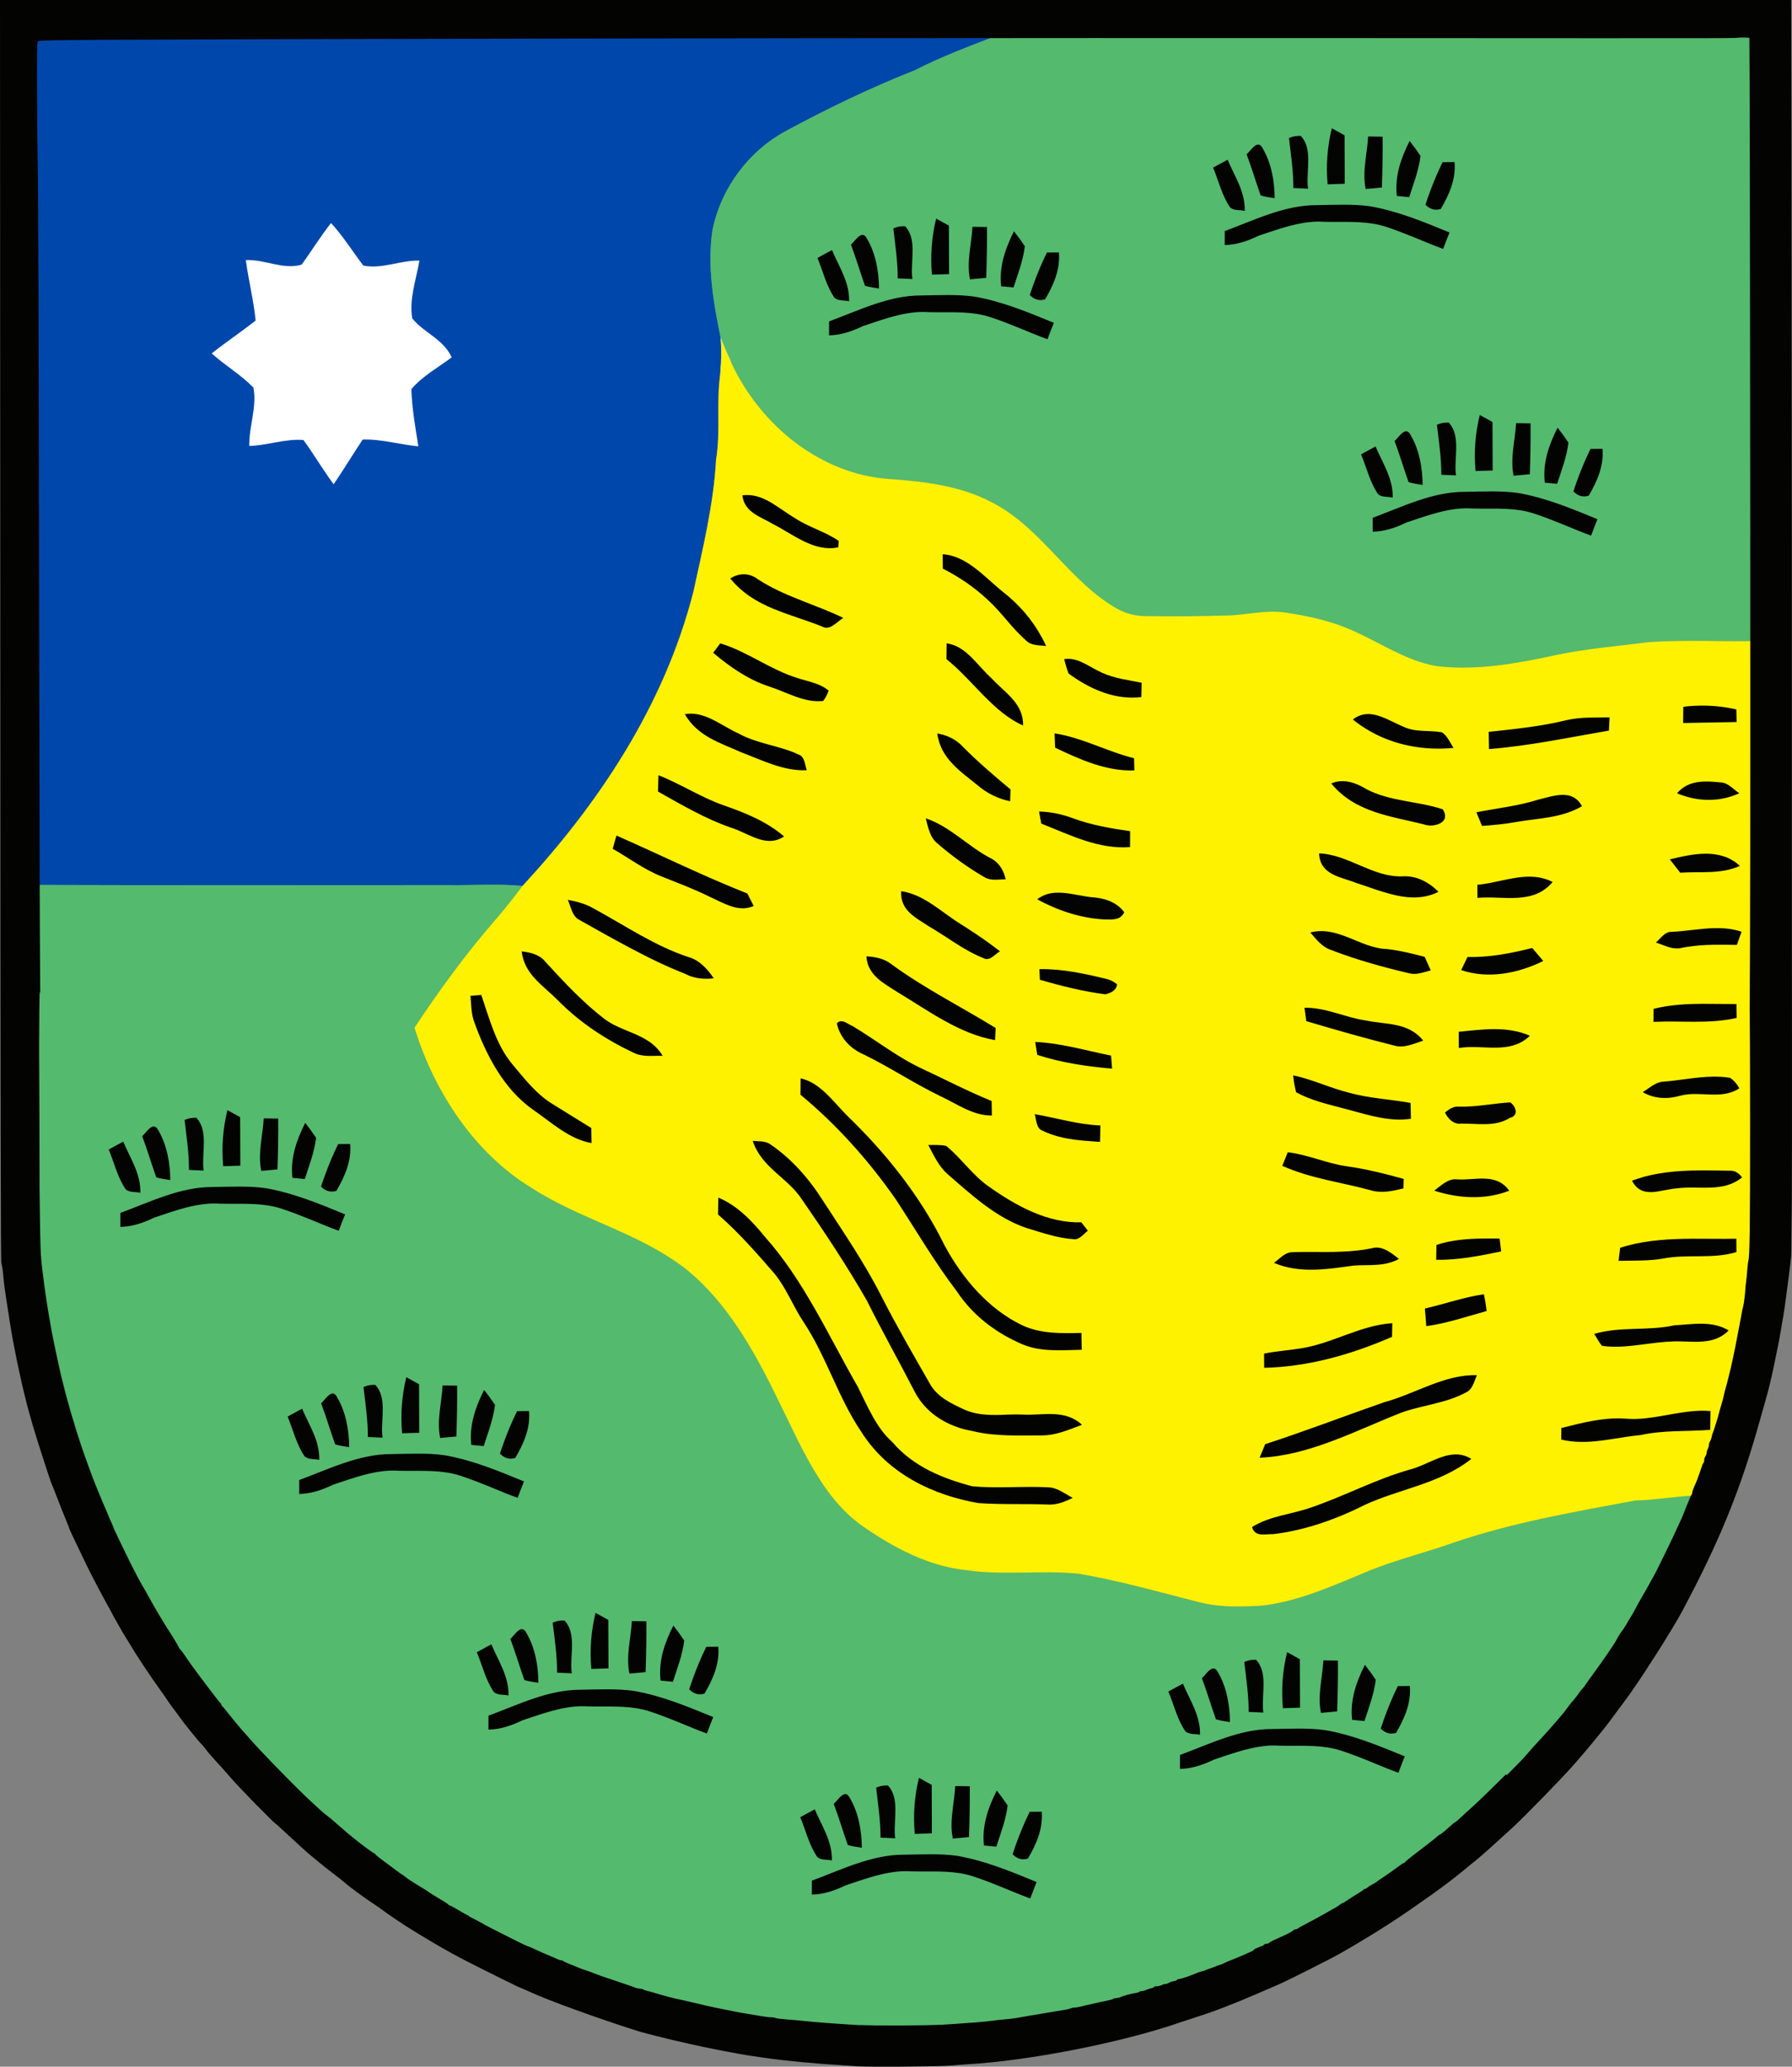 <?xml version="1.0" encoding="UTF-8" standalone="no"?>
<!-- Created with Inkscape (http://www.inkscape.org/) -->
<svg
   xmlns:dc="http://purl.org/dc/elements/1.1/"
   xmlns:cc="http://web.resource.org/cc/"
   xmlns:rdf="http://www.w3.org/1999/02/22-rdf-syntax-ns#"
   xmlns:svg="http://www.w3.org/2000/svg"
   xmlns="http://www.w3.org/2000/svg"
   xmlns:xlink="http://www.w3.org/1999/xlink"
   xmlns:sodipodi="http://sodipodi.sourceforge.net/DTD/sodipodi-0.dtd"
   xmlns:inkscape="http://www.inkscape.org/namespaces/inkscape"
   version="1.0"
   width="395.339"
   height="455.999"
   id="svg2643"
   sodipodi:version="0.32"
   inkscape:version="0.45.1"
   sodipodi:docname="Gemeinde-Kleve-Wappen.svg"
   inkscape:output_extension="org.inkscape.output.svg.inkscape"
   sodipodi:docbase="C:\Documents and Settings\florian\Desktop">
  <rect width="100%" height="100%" fill="#808080" stroke="none"/>
  <sodipodi:namedview
     inkscape:window-height="712"
     inkscape:window-width="1024"
     inkscape:pageshadow="2"
     inkscape:pageopacity="0.0"
     guidetolerance="10.0"
     gridtolerance="10.0"
     objecttolerance="10.0"
     borderopacity="1.0"
     bordercolor="#666666"
     pagecolor="#ffffff"
     id="base"
     showguides="true"
     inkscape:guide-bbox="true"
     inkscape:zoom="1.845246"
     inkscape:cx="240.48777"
     inkscape:cy="241.3682"
     inkscape:window-x="-4"
     inkscape:window-y="-4"
     inkscape:current-layer="svg2643"
     width="415.33px"
     height="476px" />
  <defs
     id="defs3">
    <clipPath
       id="clip0">
      <rect
         id="rect33852"
         height="165"
         width="195"
         x="0"
         y="0" />
    </clipPath>
    <clipPath
       id="clipPath39970">
      <rect
         id="rect39320"
         height="165"
         width="195"
         x="0"
         y="0" />
    </clipPath>
    <clipPath
       id="clipPath41146">
      <rect
         id="rect40896"
         height="119"
         width="105"
         x="0"
         y="0" />
    </clipPath>
    <clipPath
       id="clipPath50394">
      <rect
         id="rect49744"
         height="1070"
         width="935"
         x="0"
         y="0" />
    </clipPath>
    <clipPath
       id="clipPath52048">
      <rect
         id="rect51398"
         height="1070"
         width="935"
         x="0"
         y="0" />
    </clipPath>
    <clipPath
       id="clipPath54372">
      <rect
         id="rect53722"
         height="1070"
         width="935"
         x="0"
         y="0" />
    </clipPath>
  </defs>
  <path
     style="fill:#0047ab;fill-opacity:1;stroke:none;stroke-width:0.1;stroke-linecap:butt;stroke-linejoin:miter;stroke-miterlimit:10"
     d="M 192.97,1.706 C 179.411,1.736 165.856,1.84 152.299,1.754 C 102.547,1.826 52.799,1.665 3.047,1.777 C 3.558,19.587 3.244,37.434 3.398,55.255 C 3.444,86.669 3.485,118.077 3.543,149.49 C 3.717,153.255 4.05,157.017 3.935,160.798 C 3.792,172.271 4.234,183.754 3.79,195.217 L 4.244,195.241 C 35.71,195.352 67.181,195.296 98.648,195.288 C 104.19,195.374 109.748,194.939 115.28,195.476 C 131.862,177.514 146.46,155.975 152.959,130.596 C 155.038,120.984 157.425,111.378 157.974,101.454 C 159.025,95.138 157.958,88.669 158.943,82.348 C 159.178,79.846 159.215,77.313 159.047,74.809 C 157.722,68.43 156.524,61.83 156.777,55.255 C 156.796,54.749 156.822,54.253 156.859,53.747 C 156.934,52.737 157.037,51.716 157.189,50.708 C 159.166,41.142 165.493,33.193 173.181,29.011 C 182.544,23.938 192.111,19.342 201.905,15.465 C 212.224,10.185 223.264,7.148 233.641,2.036 C 220.087,1.714 206.529,1.677 192.97,1.706 z "
     id="path38" />
  <path
     style="fill:#54ba6e;fill-opacity:1;stroke:none;stroke-width:0.1;stroke-linecap:butt;stroke-linejoin:miter;stroke-miterlimit:10"
     d="M 258.692,1.801 C 250.339,1.821 241.991,1.881 233.641,2.036 C 223.264,7.148 212.224,10.185 201.905,15.465 C 192.111,19.342 182.544,23.938 173.181,29.011 C 165.493,33.193 159.166,41.142 157.189,50.708 C 155.966,58.772 157.417,66.958 159.047,74.809 C 159.704,76.474 160.414,78.115 161.172,79.733 C 167.902,94.343 181.421,104.571 195.88,105.647 C 204.194,106.265 212.799,107.19 220.311,111.655 C 230.192,117.349 236.452,128.671 246.394,134.271 C 248.418,135.418 250.67,135.97 252.935,135.943 C 255.838,135.98 258.738,135.988 261.643,135.967 C 264.548,135.947 267.467,135.898 270.371,135.826 C 274.732,135.781 279.041,134.499 283.413,135.119 C 288.872,135.918 294.347,137.15 299.446,139.595 C 305.428,142.356 311.156,146.247 317.687,147.063 C 319.822,147.267 321.952,147.331 324.084,147.275 C 325.15,147.247 326.218,147.191 327.282,147.11 C 332.603,146.707 337.896,145.686 343.13,144.566 C 349.887,143.105 356.774,142.59 363.6,141.692 C 371.971,141.104 380.351,141.657 388.733,141.362 C 389.128,136.226 389.834,131.064 389.001,125.931 C 388.704,84.641 389.003,43.348 388.609,2.06 C 370.37,1.578 352.128,2.214 333.885,1.895 C 308.831,2.106 283.751,1.738 258.692,1.801 z M 106.964,195.217 C 104.19,195.249 101.419,195.331 98.648,195.288 C 67.181,195.296 35.71,195.352 4.244,195.241 C 3.643,217.67 4.272,240.128 4.1,262.571 C 3.903,271.4 5.442,280.087 5.977,288.863 C 6.724,293.318 7.781,297.704 8.392,302.197 C 9.447,308.943 11.835,315.261 13.55,321.798 C 15.551,329.381 19.149,336.204 22.176,343.283 C 26.035,350.396 29.636,357.819 34.701,363.944 C 37.683,367.75 39.998,372.185 43.347,375.629 C 52.064,387.741 62.696,397.898 74.011,406.703 C 87.951,418.272 103.571,426.88 119.675,433.725 C 126.013,436.688 132.73,438.341 139.237,440.721 C 152.648,445.061 166.557,446.907 180.362,448.661 C 187.793,448.721 195.214,448.807 202.648,448.731 C 205.126,448.706 207.621,448.66 210.097,448.59 C 215.281,447.497 220.572,448.12 225.759,447.035 C 230.758,446.876 235.543,444.975 240.492,444.373 C 242.284,444.195 244.039,443.92 245.795,443.548 C 246.381,443.425 246.967,443.289 247.549,443.148 C 254.535,441.455 261.32,438.598 268.225,436.528 C 276.804,433.296 285.396,429.977 293.421,425.173 C 304.563,418.968 315.782,412.589 325.487,403.664 C 338.074,393.485 348.915,380.855 358.957,367.572 C 366.282,355.645 373.61,343.56 378.395,329.972 C 372.454,329.6 366.593,330.901 360.669,331.08 C 347.173,333.589 333.602,335.937 320.473,340.432 C 314.92,342.413 309.215,343.846 303.697,345.945 C 302.908,346.245 302.125,346.557 301.344,346.887 C 294.171,349.863 286.943,353.09 279.327,354.144 C 278.819,354.214 278.311,354.258 277.8,354.308 C 276.68,354.347 275.562,354.405 274.437,354.426 C 271.06,354.488 267.682,354.368 264.387,353.484 C 255.668,351.274 246.977,348.758 238.14,347.241 C 229.892,346.356 221.57,347.654 213.337,346.463 C 204.879,345.622 196.984,341.447 189.854,336.404 C 181.029,329.924 176.546,318.67 171.531,308.628 C 166.298,297.824 160.193,287.085 151.185,279.91 C 140.748,271.875 128.126,269.142 117.24,262.1 C 105.073,254.699 95.963,241.502 91.426,226.762 C 96.939,218.447 102.802,210.449 109.234,203.038 C 111.345,200.625 113.324,198.052 115.28,195.476 C 112.514,195.207 109.738,195.185 106.964,195.217 z "
     id="path42" />
  <path
     id="path80"
     d="M 66.556,58.385 C 68.745,55.358 70.718,52.128 73.031,49.212 C 75.664,52.079 77.78,55.463 80.148,58.595 C 84.284,59.443 88.373,57.381 92.533,57.502 C 91.824,61.683 90.213,66.003 90.954,70.263 C 93.577,73.498 97.779,74.77 99.647,78.844 C 96.655,81.116 93.293,82.897 90.753,85.85 C 90.883,90.1 91.627,94.303 92.299,98.481 C 88.186,98.104 84.159,96.844 80.011,96.988 C 77.841,100.242 75.811,103.615 73.612,106.846 C 71.257,103.704 69.253,100.242 66.938,97.079 C 62.916,96.77 59.003,98.28 54.993,98.395 C 54.912,94.072 56.738,89.753 55.9,85.507 C 53.081,82.628 49.667,80.648 46.7,77.983 C 49.873,75.465 53.211,73.235 56.394,70.731 C 55.959,66.227 54.818,61.866 54.234,57.392 C 58.376,57.166 62.455,59.598 66.556,58.385 z "
     style="fill:#ffffff;fill-rule:nonzero;stroke:none" />
  <path
     id="path114"
     d="M 159.049,74.815 C 159.707,76.48 160.419,78.121 161.177,79.739 C 160.453,81.391 159.708,83.03 158.932,84.652 C 158.933,84.074 158.934,82.919 158.935,82.342 C 159.169,79.841 159.217,77.319 159.049,74.815 z "
     style="fill:none;stroke:#ffffff;stroke-width:0.088;stroke-linecap:butt;stroke-linejoin:miter;stroke-miterlimit:10" />
  <path
     style="fill:#fff200;fill-rule:nonzero;stroke:none;fill-opacity:1"
     d="M 159.062 74.812 C 159.231 77.317 159.172 79.843 158.938 82.344 C 157.952 88.665 159.02 95.153 157.969 101.469 C 157.42 111.393 155.048 120.982 152.969 130.594 C 146.469 155.973 131.863 177.507 115.281 195.469 C 113.325 198.045 111.33 200.618 109.219 203.031 C 102.787 210.442 96.95 218.435 91.438 226.75 C 95.974 241.49 105.082 254.693 117.25 262.094 C 128.136 269.135 140.751 271.871 151.188 279.906 C 160.196 287.081 166.299 297.821 171.531 308.625 C 176.547 318.667 181.019 329.927 189.844 336.406 C 196.973 341.449 204.886 345.627 213.344 346.469 C 221.577 347.66 229.877 346.365 238.125 347.25 C 246.962 348.767 255.656 351.259 264.375 353.469 C 267.669 354.353 271.06 354.5 274.438 354.438 C 275.563 354.417 276.692 354.351 277.812 354.312 C 278.324 354.262 278.805 354.227 279.312 354.156 C 286.929 353.102 294.171 349.85 301.344 346.875 C 302.124 346.545 302.899 346.237 303.688 345.938 C 309.206 343.839 314.915 342.418 320.469 340.438 C 333.598 335.942 347.16 333.603 360.656 331.094 C 366.58 330.915 372.465 329.596 378.406 329.969 C 379.933 326.353 381.284 322.635 382.094 318.719 C 383.095 313.942 384.628 309.327 385.75 304.594 C 385.937 303.805 386.123 303.016 386.281 302.219 C 386.44 301.421 386.598 300.622 386.719 299.812 C 387.673 293.391 389.067 287.035 389.5 280.531 C 389.535 270.16 389.532 259.808 389.531 249.438 C 389.53 239.067 389.547 228.683 389.531 218.312 C 389.5 197.571 389.436 176.837 389.469 156.094 C 389.574 151.166 389.546 146.229 388.719 141.375 C 386.623 141.449 384.565 141.469 382.469 141.469 C 380.372 141.468 378.252 141.42 376.156 141.406 C 371.964 141.38 367.779 141.393 363.594 141.688 C 356.768 142.586 349.882 143.102 343.125 144.562 C 337.891 145.683 332.602 146.721 327.281 147.125 C 326.217 147.206 325.16 147.253 324.094 147.281 C 321.962 147.337 319.822 147.267 317.688 147.062 C 311.157 146.246 305.419 142.354 299.438 139.594 C 294.339 137.149 288.865 135.924 283.406 135.125 C 279.034 134.505 274.735 135.768 270.375 135.812 C 267.47 135.885 264.561 135.948 261.656 135.969 C 258.752 135.989 255.841 135.974 252.938 135.938 C 250.673 135.964 248.43 135.428 246.406 134.281 C 236.465 128.682 230.193 117.351 220.312 111.656 C 212.8 107.191 204.19 106.274 195.875 105.656 C 181.425 104.581 167.921 94.347 161.188 79.75 C 160.43 78.132 159.72 76.478 159.062 74.812 z "
     id="path116" />
  <path
     style="fill:#030301;fill-opacity:1;stroke:none;stroke-width:0.1;stroke-linecap:butt;stroke-linejoin:miter;stroke-miterlimit:10"
     d="M 326.457,91.559 C 325.463,95.576 325.152,99.773 325.528,103.927 C 326.775,103.888 328.041,103.845 329.305,103.81 C 329.315,100.239 329.264,96.681 329.263,93.114 C 328.324,92.593 327.378,92.085 326.457,91.559 z M 318.946,93.255 C 318.278,93.285 317.636,93.449 317.006,93.726 C 317.433,97.388 317.981,101.031 317.976,104.752 C 319.043,104.788 320.133,104.837 321.216,104.893 C 321.185,104.654 321.149,104.409 321.133,104.163 C 320.899,100.471 322.198,96.062 319.627,93.255 C 319.4,93.237 319.168,93.245 318.946,93.255 z M 334.463,93.373 C 334.265,97.233 333.114,101.099 333.927,104.964 C 335.102,104.861 336.306,104.752 337.497,104.634 C 337.624,100.895 337.699,97.159 337.662,93.42 C 336.583,93.408 335.525,93.382 334.463,93.373 z M 343.625,94.363 C 341.747,98.043 340.293,102.151 340.798,106.495 C 341.693,106.579 342.611,106.668 343.522,106.754 C 344.487,103.776 345.637,100.829 346.019,97.661 C 345.257,96.517 344.459,95.417 343.625,94.363 z M 310.093,95.164 C 309.237,95.28 308.351,96.702 307.659,97.307 C 308.775,100.288 309.686,103.37 310.754,106.377 C 311.759,106.695 312.803,106.814 313.849,106.99 C 313.823,103.174 313.096,99.206 311.208,96.012 C 310.861,95.329 310.483,95.11 310.093,95.164 z M 303.47,98.509 C 302.393,99.077 301.327,99.665 300.271,100.252 C 301.494,103.194 302.241,106.477 304.047,109.063 C 304.966,109.788 306.181,109.532 307.246,109.793 C 307.369,105.571 304.99,102.133 303.47,98.509 z M 353.53,99.027 C 352.645,99.021 351.757,99.03 350.889,99.051 C 349.779,101.306 348.799,103.633 347.938,106.024 C 347.651,106.821 347.371,107.617 347.112,108.427 C 347.238,108.553 347.375,108.676 347.504,108.78 C 348.41,109.512 349.4,109.706 350.496,109.369 C 352.297,106.288 353.862,102.851 353.53,99.027 z M 329.016,108.427 C 327.039,108.424 325.064,108.495 323.093,108.521 C 316.027,108.51 309.435,111.802 302.83,114.246 C 302.815,115.258 302.826,116.288 302.83,117.309 C 303.159,117.309 303.475,117.288 303.8,117.262 C 306.071,117.075 308.236,116.261 310.341,115.259 C 313.859,114.106 317.44,112.766 321.092,112.314 C 321.396,112.277 321.694,112.245 322,112.22 C 322.916,112.145 323.837,112.134 324.765,112.196 C 325.331,112.214 325.888,112.217 326.457,112.22 C 330.438,112.243 334.472,112.029 338.343,113.28 C 340.486,113.977 342.598,114.807 344.698,115.66 C 345.748,116.086 346.804,116.533 347.855,116.955 C 348.907,117.377 349.951,117.792 351.012,118.18 C 351.461,116.965 351.939,115.753 352.416,114.552 C 346.707,112.203 340.957,109.829 334.938,108.78 C 332.974,108.496 330.992,108.43 329.016,108.427 z "
     id="path122" />
  <path
     style="fill:#030301;fill-opacity:1;stroke:none;stroke-width:0.1;stroke-linecap:butt;stroke-linejoin:miter;stroke-miterlimit:10"
     d="M 164.618,109.228 C 164.343,109.237 164.055,109.258 163.772,109.299 C 164.254,113.156 167.905,114.028 170.458,115.589 C 175.071,117.931 179.573,121.855 184.923,120.772 C 184.952,120.419 185.018,119.711 185.046,119.358 C 182.064,117.292 178.582,116.393 175.554,114.434 C 172.032,112.383 168.745,109.093 164.618,109.228 z M 207.972,122.279 C 207.976,123.334 207.98,124.397 207.992,125.46 C 211.475,127.234 214.79,129.439 217.753,132.198 C 220.845,134.957 223.232,138.596 226.357,141.315 C 227.578,142.537 229.287,142.326 230.794,142.54 C 230.522,141.945 230.232,141.365 229.927,140.797 C 227.796,136.816 224.892,133.472 221.529,130.808 C 217.302,127.468 213.411,122.651 207.972,122.279 z M 164.164,126.709 C 163.132,126.694 162.096,127.004 161.11,127.627 C 166.378,134.17 174.36,135.375 181.332,138.229 C 183.117,139.254 184.569,137.184 186.058,136.344 C 179.819,133.297 173.104,131.666 167.177,127.792 C 166.228,127.07 165.196,126.723 164.164,126.709 z M 158.902,141.951 C 158.514,142.468 157.722,143.507 157.334,144.024 C 161.062,147.193 165.113,149.963 169.612,151.445 C 173.553,152.697 177.393,155.117 181.6,154.673 C 182.128,153.992 182.525,153.225 182.797,152.364 C 180.786,150.692 178.264,150.386 175.947,149.608 C 170.01,147.799 164.844,143.741 158.902,141.951 z M 208.838,141.951 C 208.821,143.106 208.801,144.273 208.797,145.438 C 213.517,149.194 217.269,154.511 222.127,157.994 C 222.501,158.262 222.895,158.527 223.283,158.772 C 224.058,159.261 224.854,159.69 225.697,160.068 C 225.704,159.76 225.702,159.461 225.676,159.172 C 225.293,154.843 221.422,152.579 218.888,149.796 C 215.681,146.961 213.188,142.502 208.838,141.951 z M 235.354,145.367 C 235.164,145.376 234.97,145.383 234.776,145.414 C 235.028,146.49 235.349,147.555 235.726,148.594 C 240.189,151.873 245.356,154.202 250.727,153.895 C 251.085,153.875 251.44,153.845 251.8,153.801 C 251.814,152.74 251.828,151.696 251.862,150.644 C 248.939,150.028 245.95,149.729 243.175,148.453 C 240.593,147.352 238.201,145.224 235.354,145.367 z M 375.754,155.686 C 374.283,155.677 372.824,155.764 371.358,155.945 C 371.345,157.136 371.331,158.326 371.317,159.526 C 375.248,159.447 379.183,159.383 383.12,159.314 C 383.109,158.622 383.07,157.225 383.058,156.534 C 380.646,155.97 378.204,155.7 375.754,155.686 z M 151.907,157.476 C 151.638,157.493 151.356,157.524 151.082,157.57 C 153.859,162.485 159.047,163.965 163.524,165.981 C 168.223,167.772 172.924,170.186 177.989,169.939 C 177.928,169.787 177.893,169.61 177.845,169.444 C 177.508,168.284 177.378,166.883 176.215,166.499 C 171.937,164.464 167.181,164.173 162.988,161.858 C 162.506,161.638 162.021,161.408 161.543,161.151 C 158.44,159.484 155.398,157.261 151.907,157.476 z M 301.943,157.547 C 300.774,157.526 299.593,157.865 298.455,158.748 C 299.649,159.728 300.908,160.572 302.211,161.316 C 302.645,161.564 303.087,161.8 303.532,162.023 C 308.865,164.698 314.887,165.581 320.679,165.015 C 320.17,164.273 319.751,163.385 319.214,162.659 C 319.107,162.514 319.003,162.389 318.884,162.258 C 318.646,161.997 318.385,161.75 318.079,161.575 C 315.236,161.057 312.24,161.646 309.536,160.303 C 307.11,159.31 304.513,157.592 301.943,157.547 z M 355.098,158.277 C 351.903,158.337 348.666,158.171 345.523,158.913 C 339.892,160.294 334.139,160.855 328.417,161.481 C 328.438,162.74 328.469,164.006 328.5,165.274 C 337.375,164.584 346.158,162.701 354.954,161.198 C 354.996,160.225 355.043,159.242 355.098,158.277 z M 232.651,161.811 C 232.685,162.857 232.718,163.913 232.775,164.968 C 238.328,167.618 244.12,170.211 250.253,169.986 C 250.237,169.316 250.206,167.97 250.191,167.3 C 244.255,165.818 238.689,162.727 232.651,161.811 z M 206.775,161.834 C 207.479,167.388 212.04,170.298 215.669,173.26 C 217.778,175.084 220.25,176.238 222.849,176.794 C 222.869,176.139 222.912,174.834 222.932,174.179 C 219.317,171.172 215.743,168.107 212.388,164.732 C 210.848,163.054 208.847,162.18 206.775,161.834 z M 145.263,171.046 C 145.224,172.24 145.192,173.447 145.159,174.65 C 150.446,177.61 155.668,180.701 161.337,182.637 C 164.653,183.679 168.114,186.416 171.531,185.275 C 171.775,185.194 172.009,185.092 172.253,184.969 C 172.497,184.846 172.732,184.714 172.975,184.545 C 169.04,181.181 164.371,179.341 159.728,177.713 C 154.726,175.992 150.193,172.966 145.263,171.046 z M 295.69,172.365 C 295.019,172.411 294.363,172.582 293.689,172.86 C 298.952,179.306 306.992,180.091 314.097,181.883 C 314.593,182.072 315.21,182.173 315.851,182.142 C 316.331,182.119 316.82,182.014 317.254,181.859 C 318.41,181.447 319.212,180.566 318.595,179.126 C 318.518,178.947 318.409,178.758 318.286,178.561 C 312.765,176.728 306.81,176.884 301.509,174.156 C 299.696,173.04 297.703,172.227 295.69,172.365 z M 376.022,172.436 C 373.786,172.497 371.641,173.073 369.976,175.027 C 370.249,175.147 370.523,175.252 370.801,175.357 C 371.079,175.462 371.344,175.549 371.627,175.64 C 373.601,176.274 375.665,176.56 377.714,176.464 C 378.299,176.437 378.887,176.389 379.468,176.299 C 380.919,176.076 382.352,175.647 383.719,175.027 C 383.414,174.827 383.123,174.603 382.831,174.368 C 381.955,173.661 381.099,172.891 380.046,172.671 C 378.743,172.549 377.363,172.399 376.022,172.436 z M 344.616,175.381 C 342.888,175.418 341.018,176.04 339.416,176.417 C 334.923,177.84 330.288,178.316 325.714,179.221 C 326.025,179.972 326.641,181.485 326.952,182.236 C 329.469,182.047 331.986,181.833 334.484,181.365 C 339.371,180.515 344.512,180.528 349.011,177.878 C 347.93,175.896 346.343,175.344 344.616,175.381 z M 229.226,179.056 C 229.352,179.724 229.594,181.05 229.721,181.718 C 236.064,184.224 242.417,187.452 249.303,186.901 C 249.299,185.728 249.302,184.554 249.324,183.391 C 245.039,182.779 240.75,182.038 236.634,180.516 C 234.231,179.621 231.747,179.11 229.226,179.056 z M 204.237,180.564 C 204.746,182.586 205.197,184.857 206.837,186.123 C 210.037,188.885 213.449,191.375 217.03,193.45 C 218.132,194.182 219.379,194.134 220.621,194.063 C 221.035,194.039 221.454,194.015 221.859,194.016 C 221.401,191.764 220.147,190.056 218.269,189.21 C 213.438,186.621 209.432,182.255 204.237,180.564 z M 135.998,184.356 C 135.795,185.084 135.374,186.551 135.172,187.278 C 138.776,189.32 142.173,191.91 146.005,193.403 C 149.456,194.786 152.939,196.074 156.302,197.738 C 157.097,198.092 157.905,198.504 158.716,198.892 C 159.122,199.086 159.524,199.259 159.934,199.434 C 161.369,200.048 162.83,200.509 164.329,200.4 C 164.543,200.384 164.753,200.345 164.969,200.306 C 165.4,200.227 165.832,200.092 166.269,199.905 C 165.922,199.211 165.234,197.843 164.886,197.149 C 155.126,193.285 145.637,188.592 135.998,184.356 z M 291.006,188.291 C 291.185,193.145 296.033,193.506 299.136,194.793 C 300.598,195.248 302.076,195.795 303.594,196.301 C 304.352,196.554 305.118,196.786 305.884,197.007 C 307.034,197.34 308.195,197.63 309.351,197.808 C 309.736,197.868 310.121,197.915 310.506,197.95 C 312.816,198.161 315.121,197.903 317.357,196.772 C 315.179,194.573 312.415,193.173 309.474,193.356 C 302.949,193.648 297.46,188.517 291.006,188.291 z M 376.352,188.361 C 373.662,188.357 370.901,189.011 368.387,189.61 C 369.142,190.59 369.903,191.568 370.677,192.555 C 375.078,192.243 379.635,192.962 383.842,191.047 C 381.663,189.022 379.042,188.366 376.352,188.361 z M 337.414,193.427 C 333.606,193.418 329.707,194.897 325.92,195.217 C 325.926,196.181 325.933,197.14 325.941,198.115 C 331.487,197.57 338.199,199.792 342.531,194.604 C 340.855,193.74 339.145,193.43 337.414,193.427 z M 198.81,196.631 C 198.741,197.698 198.913,198.602 199.264,199.387 C 199.352,199.583 199.445,199.794 199.553,199.976 C 200.74,201.978 203.081,203.151 204.918,204.381 C 208.913,206.703 212.649,209.685 216.907,211.378 C 217.263,211.594 217.595,211.637 217.918,211.59 C 218.079,211.567 218.237,211.517 218.392,211.449 C 219.171,211.109 219.878,210.299 220.621,209.894 C 219.92,209.355 219.228,208.833 218.516,208.316 C 216.379,206.764 214.194,205.298 211.975,203.91 C 207.687,201.262 203.827,197.327 198.81,196.631 z M 233.146,196.96 C 231.639,197.006 230.179,197.386 228.813,198.421 C 233.344,200.891 238.29,202.528 243.319,202.85 C 243.944,202.841 244.62,202.902 245.28,202.874 C 245.499,202.864 245.707,202.837 245.919,202.803 C 246.131,202.768 246.34,202.732 246.538,202.662 C 246.637,202.626 246.732,202.59 246.827,202.544 C 246.922,202.497 247.026,202.438 247.116,202.379 C 247.206,202.32 247.28,202.24 247.364,202.167 C 247.615,201.947 247.84,201.667 248.024,201.295 C 247.691,200.83 247.329,200.441 246.93,200.094 C 246.797,199.978 246.657,199.868 246.518,199.764 C 244.847,198.517 242.749,198.096 240.76,197.95 C 240.265,197.905 239.78,197.82 239.275,197.738 C 237.253,197.41 235.156,196.899 233.146,196.96 z M 125.267,198.539 C 125.94,200.05 126.232,202.13 127.723,202.921 C 131.569,205.075 135.407,207.251 139.299,209.305 C 141.245,210.332 143.2,211.337 145.18,212.273 C 147.16,213.21 149.176,214.086 151.205,214.888 C 152.918,215.814 154.801,216.032 156.674,215.925 C 156.941,215.91 157.191,215.881 157.458,215.854 C 157.279,215.589 157.111,215.333 156.921,215.077 C 156.542,214.565 156.131,214.068 155.704,213.616 C 155.49,213.39 155.271,213.185 155.043,212.98 C 154.134,212.161 153.118,211.506 151.948,211.19 C 144.458,208.736 137.746,204.118 130.756,200.329 C 129.032,199.355 127.142,198.899 125.267,198.539 z M 378.436,204.782 C 375.205,204.825 371.947,205.474 368.717,205.606 C 367.254,205.556 366.364,207.073 365.312,207.962 C 366.925,208.463 368.54,209.377 370.244,209.258 C 370.487,209.241 370.739,209.204 370.987,209.14 C 371.49,209.033 371.988,208.959 372.493,208.881 C 376.033,208.334 379.611,208.44 383.182,208.481 C 383.518,207.514 383.866,206.541 384.214,205.583 C 382.299,204.937 380.375,204.756 378.436,204.782 z M 291.254,205.441 C 290.535,205.46 289.81,205.542 289.067,205.748 C 290.39,207.266 291.727,208.975 293.606,209.588 C 299.244,211.77 305.05,213.365 310.878,214.747 C 312.479,215.176 314.082,214.501 315.644,214.111 C 315.308,213.36 314.64,211.87 314.303,211.119 C 313.606,210.94 312.898,210.747 312.198,210.577 C 310.1,210.066 307.994,209.615 305.863,209.376 C 305.501,209.363 305.147,209.353 304.79,209.305 C 304.433,209.257 304.07,209.171 303.717,209.093 C 303.012,208.938 302.324,208.743 301.633,208.504 C 300.942,208.265 300.254,207.981 299.57,207.703 C 296.835,206.59 294.128,205.367 291.254,205.441 z M 338.033,209.164 C 333.345,210.343 328.567,211.277 323.754,211.143 C 323.403,211.868 322.702,213.315 322.351,214.04 C 328.318,216.06 334.84,214.797 340.468,212.038 C 339.654,211.07 338.838,210.114 338.033,209.164 z M 115.094,209.918 C 115.644,214.987 119.923,217.521 122.956,220.59 C 127.925,225.658 133.774,229.458 139.918,232.345 C 141.905,233.275 144.097,232.891 146.191,232.958 C 146.003,232.645 145.822,232.362 145.613,232.086 C 144.988,231.259 144.278,230.579 143.509,230.013 C 143.252,229.824 142.972,229.662 142.704,229.495 C 139.754,227.651 136.171,226.96 133.336,224.807 C 128.622,221.191 124.466,216.738 120.377,212.273 C 119.014,210.55 117.01,210.148 115.094,209.918 z M 191.134,211.001 C 191.397,215.26 195.13,217.022 197.943,218.87 C 204.859,223.021 211.659,228.125 219.527,229.495 C 219.559,228.824 219.62,227.48 219.651,226.809 C 212.016,222.115 204.042,218.14 196.726,212.792 C 195.083,211.47 193.087,211.124 191.134,211.001 z M 229.308,213.828 C 229.333,214.421 229.386,215.591 229.411,216.184 C 234.176,217.544 238.986,218.775 243.876,219.388 C 244.985,219.082 246.208,218.664 246.456,217.197 C 245.828,216.656 245.132,216.287 244.392,216.066 C 239.424,214.844 234.411,213.742 229.308,213.828 z M 106.18,219.53 C 105.577,219.572 104.39,219.676 103.787,219.718 C 103.969,221.492 103.941,223.33 104.467,225.042 C 107.164,232.767 111.173,240.309 117.509,244.784 C 121.652,247.628 125.575,251.377 130.509,252.205 C 130.481,251.091 130.458,249.986 130.447,248.884 C 127.61,247.107 124.754,245.387 121.925,243.606 C 118.407,241.493 115.734,238.053 113.031,234.819 C 112.808,234.556 112.598,234.269 112.391,233.995 C 109.284,229.879 107.891,224.511 106.18,219.53 z M 376.207,221.485 C 372.381,221.479 368.551,221.645 364.796,222.592 C 364.778,223.546 364.776,224.501 364.776,225.466 C 370.887,225.166 377.078,225.986 383.12,224.595 C 383.1,223.569 383.083,222.547 383.079,221.532 C 380.79,221.537 378.503,221.488 376.207,221.485 z M 287.787,222.357 C 287.887,223.092 288.08,224.566 288.179,225.301 C 294.623,227.218 301.089,229.072 307.597,230.696 C 309.771,231.34 311.903,230.263 313.973,229.613 C 310.81,225.543 305.749,226.074 301.468,225.184 C 296.853,224.549 292.482,222.243 287.787,222.357 z M 185.459,225.325 C 185.167,225.357 184.879,225.5 184.613,225.796 C 185.388,229.236 187.856,231.532 190.68,232.722 C 196.371,235.51 201.726,239.091 207.435,241.84 C 211.128,243.557 214.694,246.206 218.826,246.127 C 218.809,245.327 218.781,243.723 218.764,242.923 C 213.466,240.767 208.347,238.087 203.143,235.667 C 197.861,233.169 193.162,229.423 188.121,226.409 C 187.292,226.087 186.336,225.23 185.459,225.325 z M 329.738,227.068 C 327.088,227.063 324.417,227.393 321.814,227.657 C 321.809,228.842 321.823,230.043 321.835,231.238 C 327.062,230.348 333.106,232.81 337.517,228.529 C 335.013,227.428 332.388,227.074 329.738,227.068 z M 228.38,229.895 C 228.492,230.608 228.721,232.033 228.834,232.746 C 234.211,234.494 239.776,235.309 245.341,235.785 C 245.289,235.067 245.167,233.629 245.114,232.911 C 239.552,231.784 234.044,230.141 228.38,229.895 z M 285.29,237.269 C 285.348,237.893 285.433,238.51 285.538,239.13 C 285.591,239.44 285.66,239.764 285.724,240.073 C 285.788,240.381 285.856,240.686 285.93,240.991 C 289.109,242.736 292.579,243.551 296,244.455 C 300.388,245.557 304.809,247.15 309.33,247.022 C 309.653,247.013 309.976,246.979 310.3,246.952 C 310.624,246.925 310.944,246.904 311.27,246.858 C 311.228,245.683 311.199,244.511 311.187,243.347 C 306.656,242.522 302.052,242.342 297.589,241.086 C 293.43,240.066 289.48,238.126 285.29,237.269 z M 377.982,237.552 C 374.288,237.589 370.605,238.391 366.922,238.659 C 365.199,238.743 363.856,240.115 362.403,240.968 C 365.014,242.501 367.956,242.55 370.76,241.745 C 375.024,240.61 379.772,242.769 383.719,240.12 C 383.19,239.151 382.516,238.374 381.676,237.811 C 380.442,237.606 379.213,237.54 377.982,237.552 z M 176.627,237.929 C 176.606,239.123 176.597,240.328 176.586,241.533 C 184.475,248.061 191.521,255.88 197.592,264.574 C 202.066,271.399 206.214,278.536 211.129,284.975 C 213.842,289.063 217.446,292.209 221.426,294.54 C 222.089,294.929 222.767,295.28 223.448,295.624 C 224.129,295.967 224.818,296.29 225.511,296.59 C 229.715,298.374 234.265,297.883 238.656,297.815 C 238.62,296.571 238.582,295.324 238.573,294.093 C 234.128,294.201 229.519,294.338 225.346,292.326 C 218.18,288.839 212.458,282.311 208.405,274.822 C 202.944,263.678 195.207,254.162 186.697,245.962 C 183.654,242.845 180.86,238.862 176.627,237.929 z M 333.184,243.229 C 330.32,243.406 327.5,243.908 324.641,244.101 C 324.165,244.133 323.674,244.16 323.197,244.172 C 322.719,244.184 322.252,244.186 321.773,244.172 C 320.631,244.052 319.663,244.761 318.781,245.468 C 319.479,246.915 320.724,248.099 322.268,247.918 C 324.073,247.877 325.965,248.087 327.819,248.035 C 328.514,248.016 329.204,247.963 329.882,247.847 C 331.012,247.654 332.108,247.274 333.143,246.622 C 335.071,246.191 334.488,244.125 333.184,243.229 z M 228.256,245.821 C 228.675,247.067 228.566,248.875 229.886,249.425 C 232.886,250.926 236.173,251.429 239.44,251.711 C 240.529,251.805 241.602,251.873 242.68,251.946 C 242.695,250.736 242.723,249.517 242.762,248.318 C 237.844,248.137 233.09,246.661 228.256,245.821 z M 166.062,251.734 C 168.03,257.681 173.761,259.805 176.916,264.644 C 181.92,271.86 186.79,279.21 191.216,286.907 C 194.592,293.703 198.293,300.266 201.761,307.003 C 204.08,311.559 208.355,314.193 212.759,315.366 C 213.074,315.45 213.393,315.509 213.708,315.578 C 214.024,315.647 214.322,315.711 214.637,315.767 C 219.657,316.998 224.826,316.686 229.927,316.709 C 232.97,316.716 235.839,315.423 238.697,314.377 C 235.022,310.88 230.118,312.329 225.759,312.115 C 224.649,312.063 223.524,312.081 222.395,312.115 C 221.831,312.132 221.268,312.173 220.703,312.186 C 217.88,312.251 215.061,312.144 212.429,310.866 C 209.657,309.558 206.64,308.161 205.021,305.094 C 201.42,298.791 197.771,292.517 194.456,286.012 C 190.695,278.589 186.037,271.828 181.58,264.951 C 178.476,260.045 174.645,255.704 170.086,252.582 C 168.904,251.662 167.407,251.848 166.062,251.734 z M 204.794,252.629 C 205.985,254.916 207.114,257.35 209.004,259.014 C 214.423,263.734 219.911,268.801 226.584,270.982 C 229.933,271.999 233.297,273.173 236.778,273.408 C 238.106,273.655 238.993,272.288 239.997,271.547 C 239.64,271.081 238.91,270.151 238.553,269.686 C 231.209,269.903 224.31,266.161 218.207,261.841 C 214.649,259.415 212.092,255.57 208.756,252.841 C 207.447,252.55 206.108,252.634 204.794,252.629 z M 284.094,254.231 C 283.797,254.981 283.193,256.474 282.897,257.223 C 289.205,260.08 295.991,260.839 302.541,262.665 C 303.42,262.923 304.314,262.981 305.203,262.948 C 305.499,262.937 305.794,262.934 306.09,262.901 C 307.275,262.77 308.459,262.489 309.619,262.218 C 309.637,261.693 309.662,260.645 309.681,260.121 C 305.561,258.971 301.426,257.932 297.217,257.341 C 292.762,256.732 288.558,254.75 284.094,254.231 z M 376.125,258.236 C 371.599,258.231 367.066,258.452 362.671,259.65 C 362.231,259.77 361.808,259.911 361.371,260.05 C 360.934,260.19 360.484,260.337 360.05,260.498 C 361.13,262.651 362.779,263.111 364.569,263.019 C 365.017,262.996 365.471,262.929 365.931,262.854 C 366.392,262.779 366.854,262.687 367.314,262.595 C 367.774,262.503 368.229,262.433 368.676,262.359 C 369.123,262.285 369.575,262.214 369.996,262.194 C 372.376,261.879 374.898,262.127 377.363,262.029 C 377.671,262.017 377.986,262.007 378.292,261.982 C 379.513,261.882 380.7,261.674 381.841,261.228 C 382.126,261.117 382.409,260.993 382.687,260.851 C 383.243,260.568 383.796,260.219 384.317,259.791 C 383.952,259.282 383.539,258.883 383.079,258.637 C 382.734,258.452 382.363,258.344 381.965,258.307 C 381.832,258.295 381.691,258.303 381.552,258.307 C 379.752,258.274 377.935,258.238 376.125,258.236 z M 327.592,260.05 C 325.554,259.967 323.388,260.356 321.443,260.215 C 319.462,259.983 317.941,261.57 316.408,262.712 C 321.745,264.432 327.658,264.808 332.957,262.712 C 331.533,260.706 329.629,260.133 327.592,260.05 z M 158.469,264.244 C 158.444,265.472 158.423,266.726 158.407,267.966 C 162.887,271.868 166.873,276.404 170.829,280.97 C 173.432,284.127 174.95,288.175 177.226,291.619 C 182.241,299.123 184.86,308.282 189.916,315.767 C 195.858,325.294 206.034,329.942 215.854,331.645 C 220.851,331.997 225.869,331.773 230.876,331.951 C 231.888,332.042 232.861,331.915 233.827,331.645 C 234.069,331.577 234.311,331.493 234.549,331.409 C 235.264,331.159 235.968,330.84 236.654,330.491 C 235.003,329.62 233.426,328.356 231.578,328.182 C 225.874,327.836 220.143,328.473 214.451,327.923 C 208.069,326.229 201.557,323.669 196.87,318.193 C 193.316,315.043 191.437,310.345 189.256,306.013 C 182.784,294.732 177.311,282.471 168.786,272.937 C 165.863,269.325 162.585,265.935 158.469,264.244 z M 327.324,273.267 C 323.811,273.311 320.302,273.556 316.903,274.68 C 316.887,275.496 316.857,277.14 316.841,277.955 C 321.667,278.064 326.446,277.086 331.182,276.117 C 331.094,275.404 330.92,273.98 330.831,273.267 C 329.662,273.259 328.495,273.252 327.324,273.267 z M 373.401,273.314 C 368.56,273.341 363.725,273.581 358.998,274.845 C 358.473,274.986 357.952,275.15 357.43,275.316 C 357.308,276.272 357.192,277.224 357.079,278.19 C 358.713,278.155 360.353,278.168 361.99,278.12 C 363.627,278.071 365.257,277.979 366.881,277.696 C 372.241,276.629 377.772,277.876 383.079,276.259 C 383.071,275.269 383.054,274.292 383.058,273.314 C 379.844,273.382 376.628,273.296 373.401,273.314 z M 303.408,275.269 C 303.129,275.288 302.851,275.348 302.562,275.434 C 300.402,275.885 298.221,276.076 296.041,276.164 C 295.314,276.194 294.602,276.226 293.875,276.235 C 290.963,276.271 288.031,276.169 285.125,276.282 C 283.503,276.256 282.338,277.735 281.06,278.638 C 283.885,279.85 286.829,280.204 289.809,280.146 C 291.299,280.117 292.799,279.989 294.287,279.816 C 295.775,279.643 297.265,279.43 298.724,279.227 C 302.058,279.01 305.509,279.504 308.628,277.766 C 307.05,276.53 305.357,275.137 303.408,275.269 z M 327.365,285.564 C 322.958,286.205 318.687,287.713 314.344,288.721 C 314.47,290.011 314.558,291.303 314.654,292.608 C 319.179,291.985 323.563,290.49 327.984,289.263 C 327.805,288.019 327.652,286.766 327.365,285.564 z M 307.163,291.949 C 300.132,292.38 293.847,296.485 286.921,297.509 C 284.24,297.962 281.536,298.105 278.873,298.663 C 278.88,299.7 278.875,300.746 278.894,301.796 C 288.574,301.581 298.088,298.883 307.101,294.964 C 307.116,293.948 307.133,292.953 307.163,291.949 z M 375.465,292.067 C 373.427,292.04 371.353,292.317 369.357,292.42 C 363.521,293.707 357.5,292.61 351.714,294.305 C 352.238,295.195 352.761,296.127 353.406,296.943 C 354.677,297.126 355.937,297.169 357.203,297.132 C 357.835,297.113 358.469,297.068 359.101,297.014 C 362.26,296.745 365.408,296.132 368.573,296.001 C 369.652,295.917 370.773,295.962 371.895,296.001 C 372.455,296.02 373.006,296.039 373.566,296.048 C 376.367,296.093 379.131,295.824 381.366,293.551 C 379.518,292.424 377.503,292.093 375.465,292.067 z M 325.817,303.422 C 318.631,303.215 312.225,307.544 305.389,309.382 C 296.624,312.43 287.939,315.786 279.121,318.641 C 278.807,319.384 278.197,320.889 277.883,321.633 C 278.567,321.605 279.247,321.557 279.925,321.491 C 290.106,320.504 299.628,315.422 309.206,311.667 C 313.918,309.975 318.989,309.657 323.485,307.191 C 324.858,306.551 325.231,304.795 325.817,303.422 z M 375.011,311.267 C 371.099,311.386 367.247,312.453 363.352,312.892 C 362.962,312.936 362.566,312.98 362.176,313.01 C 361.004,313.1 359.831,313.101 358.647,313.01 C 353.827,312.668 349.114,313.899 344.45,315.083 C 344.434,315.924 344.434,316.774 344.43,317.628 C 347.326,318.329 350.252,318.221 353.179,317.863 C 353.911,317.774 354.635,317.668 355.366,317.557 C 357.561,317.225 359.749,316.836 361.928,316.638 C 366.999,315.514 372.172,315.873 377.301,315.484 C 377.309,314.095 377.336,312.714 377.363,311.337 C 376.575,311.274 375.793,311.243 375.011,311.267 z M 321.174,320.902 C 317.762,320.902 314.379,323.413 311.022,324.248 C 303.607,326.327 296.676,330.072 289.376,332.564 C 285.018,334.146 280.289,334.391 276.211,336.922 C 276.866,339.261 279.217,338.406 280.854,338.501 C 281.718,338.396 282.576,338.273 283.433,338.124 C 287.721,337.375 291.922,336.075 296,334.378 C 296.815,334.038 297.63,333.687 298.435,333.318 C 299.24,332.948 300.034,332.561 300.828,332.163 C 308.66,328.475 317.497,327.495 324.6,321.892 C 323.456,321.178 322.312,320.902 321.174,320.902 z "
     id="path154" />
  <use
     x="0"
     y="0"
     xlink:href="#path122"
     id="use13741"
     transform="translate(-32.638,-63.26)"
     width="1127"
     height="887" />
  <path
     id="path13743"
     d="M 206.531,48.23 C 205.538,52.248 205.226,56.444 205.602,60.599 C 206.849,60.56 208.115,60.516 209.379,60.481 C 209.389,56.91 209.338,53.353 209.337,49.785 C 208.398,49.264 207.452,48.756 206.531,48.23 z M 199.02,49.927 C 198.352,49.956 197.71,50.12 197.08,50.398 C 197.507,54.059 198.055,57.703 198.05,61.423 C 199.117,61.459 200.208,61.508 201.29,61.565 C 201.259,61.325 201.223,61.08 201.207,60.834 C 200.973,57.142 202.272,52.734 199.701,49.927 C 199.474,49.909 199.243,49.917 199.02,49.927 z M 214.537,50.044 C 214.339,53.904 213.188,57.77 214.001,61.635 C 215.177,61.532 216.38,61.423 217.571,61.305 C 217.698,57.567 217.773,53.83 217.736,50.092 C 216.657,50.079 215.599,50.053 214.537,50.044 z M 223.699,51.034 C 221.821,54.715 220.367,58.823 220.872,63.167 C 221.767,63.251 222.685,63.339 223.596,63.426 C 224.561,60.447 225.711,57.5 226.093,54.332 C 225.331,53.188 224.534,52.088 223.699,51.034 z M 190.168,51.835 C 189.311,51.952 188.425,53.373 187.733,53.979 C 188.849,56.959 189.76,60.042 190.828,63.049 C 191.833,63.367 192.877,63.485 193.923,63.661 C 193.897,59.845 193.17,55.877 191.282,52.683 C 190.935,52.001 190.557,51.782 190.168,51.835 z M 183.544,55.18 C 182.467,55.748 181.401,56.336 180.345,56.924 C 181.568,59.865 182.315,63.148 184.122,65.734 C 185.041,66.46 186.255,66.204 187.32,66.465 C 187.443,62.243 185.064,58.805 183.544,55.18 z M 233.604,55.698 C 232.719,55.693 231.831,55.701 230.963,55.722 C 229.853,57.977 228.873,60.305 228.012,62.695 C 227.725,63.492 227.445,64.288 227.186,65.098 C 227.312,65.225 227.449,65.347 227.579,65.452 C 228.485,66.184 229.475,66.377 230.571,66.041 C 232.371,62.96 233.936,59.522 233.604,55.698 z M 209.09,65.098 C 207.113,65.095 205.138,65.166 203.168,65.193 C 196.102,65.181 189.509,68.473 182.904,70.917 C 182.889,71.93 182.9,72.96 182.904,73.98 C 183.233,73.98 183.549,73.96 183.874,73.933 C 186.145,73.746 188.31,72.933 190.415,71.93 C 193.933,70.778 197.514,69.437 201.166,68.986 C 201.47,68.948 201.768,68.916 202.074,68.891 C 202.99,68.817 203.911,68.805 204.839,68.868 C 205.405,68.885 205.962,68.888 206.531,68.891 C 210.512,68.914 214.546,68.701 218.417,69.951 C 220.56,70.649 222.672,71.478 224.772,72.331 C 225.822,72.757 226.878,73.205 227.929,73.627 C 228.981,74.048 230.025,74.464 231.086,74.852 C 231.535,73.637 232.013,72.424 232.49,71.224 C 226.781,68.874 221.031,66.5 215.012,65.452 C 213.048,65.167 211.066,65.101 209.09,65.098 z "
     style="fill:#030301;fill-opacity:1;stroke:none;stroke-width:0.1;stroke-linecap:butt;stroke-linejoin:miter;stroke-miterlimit:10" />
  <path
     style="fill:#030301;fill-opacity:1;stroke:none;stroke-width:0.1;stroke-linecap:butt;stroke-linejoin:miter;stroke-miterlimit:10"
     d="M 50.172,244.942 C 49.178,248.96 48.867,253.156 49.243,257.311 C 50.49,257.272 51.756,257.228 53.02,257.193 C 53.03,253.622 52.979,250.065 52.978,246.497 C 52.039,245.976 51.093,245.468 50.172,244.942 z M 42.661,246.639 C 41.993,246.668 41.351,246.832 40.721,247.11 C 41.148,250.771 41.696,254.415 41.691,258.135 C 42.758,258.171 43.848,258.22 44.931,258.277 C 44.9,258.037 44.864,257.792 44.848,257.546 C 44.614,253.854 45.913,249.446 43.342,246.639 C 43.115,246.621 42.883,246.629 42.661,246.639 z M 58.178,246.756 C 57.98,250.616 56.829,254.482 57.642,258.347 C 58.817,258.244 60.021,258.135 61.212,258.018 C 61.339,254.279 61.414,250.542 61.377,246.804 C 60.298,246.791 59.24,246.765 58.178,246.756 z M 67.34,247.746 C 65.462,251.427 64.008,255.535 64.513,259.879 C 65.408,259.963 66.326,260.051 67.237,260.138 C 68.202,257.159 69.352,254.212 69.734,251.044 C 68.972,249.9 68.174,248.8 67.34,247.746 z M 33.808,248.547 C 32.952,248.664 32.066,250.085 31.374,250.691 C 32.49,253.671 33.401,256.754 34.469,259.761 C 35.474,260.079 36.518,260.197 37.564,260.373 C 37.538,256.557 36.811,252.589 34.923,249.395 C 34.576,248.713 34.198,248.494 33.808,248.547 z M 27.185,251.892 C 26.108,252.46 25.042,253.048 23.986,253.636 C 25.209,256.577 25.956,259.86 27.762,262.447 C 28.681,263.172 29.896,262.916 30.961,263.177 C 31.084,258.955 28.705,255.517 27.185,251.892 z M 77.245,252.411 C 76.36,252.405 75.472,252.413 74.604,252.434 C 73.494,254.689 72.514,257.017 71.653,259.407 C 71.366,260.204 71.086,261 70.827,261.81 C 70.953,261.937 71.09,262.059 71.219,262.164 C 72.125,262.896 73.115,263.089 74.211,262.753 C 76.012,259.672 77.577,256.234 77.245,252.411 z M 52.731,261.81 C 50.754,261.807 48.779,261.878 46.808,261.905 C 39.742,261.894 33.15,265.185 26.545,267.629 C 26.53,268.642 26.541,269.672 26.545,270.692 C 26.874,270.692 27.19,270.672 27.515,270.645 C 29.786,270.458 31.951,269.645 34.056,268.642 C 37.574,267.49 41.155,266.149 44.807,265.698 C 45.111,265.66 45.409,265.628 45.715,265.603 C 46.631,265.529 47.552,265.517 48.48,265.58 C 49.046,265.598 49.603,265.6 50.172,265.603 C 54.153,265.626 58.187,265.413 62.058,266.664 C 64.201,267.361 66.313,268.19 68.413,269.043 C 69.463,269.469 70.519,269.917 71.57,270.339 C 72.622,270.76 73.666,271.176 74.727,271.564 C 75.176,270.349 75.654,269.137 76.131,267.936 C 70.422,265.587 64.672,263.212 58.653,262.164 C 56.689,261.879 54.707,261.814 52.731,261.81 z "
     id="path13745" />
  <path
     id="path13747"
     d="M 89.641,303.869 C 88.648,307.887 88.336,312.083 88.713,316.238 C 89.959,316.199 91.226,316.155 92.489,316.12 C 92.499,312.549 92.448,308.992 92.448,305.424 C 91.508,304.903 90.562,304.395 89.641,303.869 z M 82.13,305.566 C 81.462,305.595 80.821,305.759 80.19,306.037 C 80.617,309.698 81.166,313.342 81.16,317.062 C 82.228,317.098 83.318,317.147 84.4,317.204 C 84.369,316.964 84.333,316.719 84.317,316.473 C 84.083,312.781 85.383,308.373 82.811,305.566 C 82.584,305.548 82.353,305.556 82.13,305.566 z M 97.647,305.683 C 97.449,309.543 96.299,313.409 97.111,317.274 C 98.287,317.171 99.49,317.062 100.681,316.944 C 100.808,313.206 100.883,309.469 100.846,305.731 C 99.767,305.718 98.709,305.692 97.647,305.683 z M 106.809,306.673 C 104.931,310.354 103.477,314.462 103.982,318.806 C 104.877,318.89 105.795,318.978 106.706,319.065 C 107.671,316.086 108.821,313.139 109.203,309.971 C 108.441,308.827 107.644,307.727 106.809,306.673 z M 73.278,307.474 C 72.421,307.591 71.535,309.012 70.843,309.618 C 71.959,312.598 72.87,315.681 73.938,318.688 C 74.944,319.006 75.987,319.124 77.033,319.3 C 77.008,315.484 76.28,311.516 74.392,308.322 C 74.045,307.64 73.667,307.421 73.278,307.474 z M 66.654,310.819 C 65.578,311.387 64.511,311.975 63.456,312.563 C 64.679,315.504 65.425,318.787 67.232,321.374 C 68.151,322.099 69.366,321.843 70.43,322.104 C 70.553,317.882 68.174,314.444 66.654,310.819 z M 116.714,311.338 C 115.829,311.332 114.941,311.34 114.073,311.361 C 112.963,313.616 111.983,315.944 111.122,318.334 C 110.835,319.131 110.555,319.927 110.297,320.737 C 110.422,320.864 110.559,320.986 110.689,321.091 C 111.595,321.823 112.585,322.016 113.681,321.68 C 115.482,318.599 117.046,315.161 116.714,311.338 z M 92.2,320.737 C 90.224,320.734 88.249,320.805 86.278,320.832 C 79.212,320.821 72.619,324.112 66.014,326.556 C 66,327.569 66.01,328.599 66.014,329.619 C 66.343,329.619 66.66,329.599 66.984,329.572 C 69.256,329.385 71.421,328.572 73.525,327.569 C 77.043,326.417 80.624,325.076 84.276,324.625 C 84.58,324.587 84.879,324.555 85.184,324.53 C 86.101,324.456 87.021,324.444 87.949,324.507 C 88.515,324.525 89.072,324.527 89.641,324.53 C 93.623,324.553 97.657,324.34 101.527,325.591 C 103.67,326.288 105.782,327.117 107.882,327.97 C 108.932,328.396 109.988,328.844 111.04,329.266 C 112.091,329.687 113.135,330.103 114.197,330.491 C 114.645,329.276 115.123,328.064 115.6,326.863 C 109.891,324.513 104.142,322.139 98.122,321.091 C 96.158,320.806 94.176,320.74 92.2,320.737 z "
     style="fill:#030301;fill-opacity:1;stroke:none;stroke-width:0.1;stroke-linecap:butt;stroke-linejoin:miter;stroke-miterlimit:10" />
  <path
     style="fill:#030301;fill-opacity:1;stroke:none;stroke-width:0.1;stroke-linecap:butt;stroke-linejoin:miter;stroke-miterlimit:10"
     d="M 131.388,355.864 C 130.394,359.881 130.083,364.077 130.459,368.232 C 131.706,368.193 132.972,368.15 134.235,368.114 C 134.246,364.543 134.195,360.986 134.194,357.419 C 133.255,356.897 132.308,356.389 131.388,355.864 z M 123.876,357.56 C 123.208,357.589 122.567,357.754 121.937,358.031 C 122.364,361.693 122.912,365.336 122.907,369.057 C 123.974,369.093 125.064,369.141 126.146,369.198 C 126.116,368.959 126.079,368.714 126.064,368.468 C 125.829,364.776 127.129,360.367 124.557,357.56 C 124.331,357.542 124.099,357.55 123.876,357.56 z M 139.394,357.678 C 139.195,361.538 138.045,365.403 138.857,369.269 C 140.033,369.166 141.236,369.057 142.427,368.939 C 142.555,365.2 142.63,361.464 142.592,357.725 C 141.514,357.712 140.455,357.687 139.394,357.678 z M 148.556,358.667 C 146.677,362.348 145.223,366.456 145.729,370.8 C 146.623,370.884 147.542,370.973 148.453,371.059 C 149.417,368.08 150.568,365.134 150.949,361.966 C 150.187,360.822 149.39,359.722 148.556,358.667 z M 115.024,359.468 C 114.167,359.585 113.282,361.007 112.589,361.612 C 113.706,364.593 114.616,367.675 115.684,370.682 C 116.69,371 117.733,371.119 118.78,371.295 C 118.754,367.478 118.027,363.511 116.138,360.316 C 115.791,359.634 115.414,359.415 115.024,359.468 z M 108.4,362.814 C 107.324,363.382 106.258,363.969 105.202,364.557 C 106.425,367.499 107.171,370.781 108.978,373.368 C 109.897,374.093 111.112,373.837 112.177,374.098 C 112.299,369.876 109.921,366.438 108.4,362.814 z M 158.46,363.332 C 157.575,363.326 156.688,363.334 155.819,363.355 C 154.709,365.611 153.73,367.938 152.868,370.329 C 152.581,371.126 152.302,371.922 152.043,372.732 C 152.169,372.858 152.306,372.981 152.435,373.085 C 153.341,373.817 154.331,374.011 155.427,373.674 C 157.228,370.593 158.792,367.156 158.46,363.332 z M 133.946,372.732 C 131.97,372.729 129.995,372.8 128.024,372.826 C 120.958,372.815 114.366,376.107 107.761,378.551 C 107.746,379.563 107.757,380.593 107.761,381.613 C 108.089,381.614 108.406,381.593 108.731,381.566 C 111.002,381.379 113.167,380.566 115.272,379.564 C 118.789,378.411 122.37,377.071 126.023,376.619 C 126.327,376.581 126.625,376.55 126.93,376.525 C 127.847,376.45 128.767,376.439 129.696,376.501 C 130.262,376.519 130.819,376.522 131.388,376.525 C 135.369,376.547 139.403,376.334 143.273,377.585 C 145.416,378.282 147.529,379.111 149.629,379.964 C 150.679,380.391 151.734,380.838 152.786,381.26 C 153.837,381.682 154.881,382.097 155.943,382.485 C 156.392,381.27 156.869,380.058 157.346,378.857 C 151.637,376.508 145.888,374.133 139.868,373.085 C 137.904,372.801 135.923,372.735 133.946,372.732 z "
     id="path13749" />
  <path
     id="path13751"
     d="M 202.736,392.26 C 201.742,396.277 201.431,400.474 201.807,404.628 C 203.054,404.589 204.32,404.546 205.583,404.51 C 205.594,400.939 205.543,397.382 205.542,393.815 C 204.603,393.294 203.657,392.786 202.736,392.26 z M 195.225,393.956 C 194.557,393.986 193.915,394.15 193.285,394.427 C 193.712,398.089 194.26,401.732 194.255,405.453 C 195.322,405.489 196.412,405.538 197.495,405.594 C 197.464,405.355 197.428,405.11 197.412,404.864 C 197.178,401.172 198.477,396.763 195.906,393.956 C 195.679,393.938 195.447,393.946 195.225,393.956 z M 210.742,394.074 C 210.544,397.934 209.393,401.799 210.206,405.665 C 211.381,405.562 212.585,405.453 213.776,405.335 C 213.903,401.596 213.978,397.86 213.941,394.121 C 212.862,394.109 211.804,394.083 210.742,394.074 z M 219.904,395.063 C 218.026,398.744 216.572,402.852 217.077,407.196 C 217.972,407.28 218.89,407.369 219.801,407.455 C 220.766,404.477 221.916,401.53 222.298,398.362 C 221.536,397.218 220.738,396.118 219.904,395.063 z M 186.372,395.864 C 185.516,395.981 184.63,397.403 183.938,398.008 C 185.054,400.989 185.965,404.071 187.033,407.078 C 188.038,407.396 189.082,407.515 190.128,407.691 C 190.102,403.875 189.375,399.907 187.487,396.712 C 187.14,396.03 186.762,395.811 186.372,395.864 z M 179.749,399.21 C 178.672,399.778 177.606,400.366 176.55,400.953 C 177.773,403.895 178.52,407.178 180.326,409.764 C 181.245,410.489 182.46,410.233 183.525,410.494 C 183.648,406.272 181.269,402.834 179.749,399.21 z M 229.809,399.728 C 228.924,399.722 228.036,399.731 227.168,399.752 C 226.058,402.007 225.078,404.334 224.217,406.725 C 223.93,407.522 223.65,408.318 223.391,409.128 C 223.517,409.254 223.654,409.377 223.783,409.481 C 224.689,410.213 225.679,410.407 226.775,410.07 C 228.576,406.989 230.141,403.552 229.809,399.728 z M 205.295,409.128 C 203.318,409.125 201.343,409.196 199.372,409.222 C 192.306,409.211 185.714,412.503 179.109,414.947 C 179.094,415.959 179.105,416.989 179.109,418.01 C 179.438,418.01 179.754,417.989 180.079,417.962 C 182.35,417.775 184.515,416.962 186.62,415.96 C 190.138,414.807 193.719,413.467 197.371,413.015 C 197.675,412.977 197.973,412.946 198.279,412.921 C 199.195,412.846 200.116,412.835 201.044,412.897 C 201.61,412.915 202.167,412.918 202.736,412.921 C 206.717,412.944 210.751,412.73 214.622,413.981 C 216.765,414.678 218.877,415.508 220.977,416.36 C 222.027,416.787 223.083,417.234 224.134,417.656 C 225.186,418.078 226.23,418.493 227.291,418.881 C 227.74,417.666 228.218,416.454 228.695,415.253 C 222.986,412.904 217.236,410.529 211.217,409.481 C 209.253,409.197 207.271,409.131 205.295,409.128 z "
     style="fill:#030301;fill-opacity:1;stroke:none;stroke-width:0.1;stroke-linecap:butt;stroke-linejoin:miter;stroke-miterlimit:10" />
  <path
     style="fill:#030301;fill-opacity:1;stroke:none;stroke-width:0.1;stroke-linecap:butt;stroke-linejoin:miter;stroke-miterlimit:10"
     d="M 283.952,364.53 C 282.958,368.547 282.647,372.743 283.023,376.898 C 284.27,376.859 285.536,376.816 286.799,376.78 C 286.81,373.209 286.759,369.652 286.758,366.084 C 285.819,365.563 284.872,365.055 283.952,364.53 z M 276.44,366.226 C 275.772,366.255 275.131,366.419 274.501,366.697 C 274.928,370.358 275.476,374.002 275.471,377.722 C 276.538,377.758 277.628,377.807 278.71,377.864 C 278.68,377.625 278.643,377.38 278.628,377.133 C 278.393,373.441 279.693,369.033 277.121,366.226 C 276.895,366.208 276.663,366.216 276.44,366.226 z M 291.958,366.344 C 291.759,370.203 290.609,374.069 291.421,377.934 C 292.597,377.832 293.8,377.722 294.991,377.605 C 295.119,373.866 295.194,370.129 295.156,366.391 C 294.078,366.378 293.019,366.352 291.958,366.344 z M 301.12,367.333 C 299.241,371.014 297.787,375.122 298.293,379.466 C 299.187,379.55 300.106,379.639 301.017,379.725 C 301.981,376.746 303.132,373.799 303.513,370.631 C 302.751,369.487 301.954,368.387 301.12,367.333 z M 267.588,368.134 C 266.731,368.251 265.846,369.672 265.153,370.278 C 266.27,373.258 267.18,376.341 268.248,379.348 C 269.254,379.666 270.297,379.784 271.344,379.96 C 271.318,376.144 270.591,372.177 268.702,368.982 C 268.355,368.3 267.978,368.081 267.588,368.134 z M 260.964,371.479 C 259.888,372.047 258.822,372.635 257.766,373.223 C 258.989,376.165 259.735,379.447 261.542,382.034 C 262.461,382.759 263.676,382.503 264.741,382.764 C 264.863,378.542 262.485,375.104 260.964,371.479 z M 311.024,371.998 C 310.139,371.992 309.252,372 308.383,372.021 C 307.273,374.276 306.294,376.604 305.432,378.995 C 305.145,379.791 304.866,380.587 304.607,381.398 C 304.733,381.524 304.87,381.646 304.999,381.751 C 305.905,382.483 306.895,382.677 307.991,382.34 C 309.792,379.259 311.356,375.821 311.024,371.998 z M 286.51,381.398 C 284.534,381.394 282.559,381.466 280.588,381.492 C 273.522,381.481 266.93,384.772 260.325,387.217 C 260.31,388.229 260.321,389.259 260.325,390.279 C 260.653,390.28 260.97,390.259 261.295,390.232 C 263.566,390.045 265.731,389.232 267.836,388.23 C 271.353,387.077 274.934,385.736 278.586,385.285 C 278.891,385.247 279.189,385.215 279.494,385.19 C 280.411,385.116 281.331,385.105 282.259,385.167 C 282.826,385.185 283.383,385.187 283.952,385.19 C 287.933,385.213 291.967,385 295.837,386.251 C 297.98,386.948 300.093,387.777 302.193,388.63 C 303.243,389.056 304.298,389.504 305.35,389.926 C 306.401,390.348 307.445,390.763 308.507,391.151 C 308.956,389.936 309.433,388.724 309.91,387.523 C 304.201,385.174 298.452,382.799 292.432,381.751 C 290.468,381.466 288.487,381.401 286.51,381.398 z "
     id="path13753" />
  <path
     style="fill:#030301;fill-opacity:1"
     d="M 0.031,0 L 0.031,0.094 L 0,0.094 L 0.062,135.781 L 0.062,138 L 0.062,139.125 C 0.098,247.903 0.146,278.34 0.312,278.75 C 0.429,279.038 0.618,280.223 0.719,281.375 C 0.928,283.784 0.932,283.762 2.219,292.031 C 3.124,297.852 5.109,307.073 6.5,311.938 C 6.775,312.898 7.169,314.28 7.375,315 C 7.886,316.787 11.004,326.475 11.281,327.125 C 11.404,327.413 11.633,327.96 11.781,328.344 C 13.534,332.886 14.113,334.313 14.625,335.531 C 14.956,336.318 15.219,337.005 15.219,337.062 C 15.219,337.232 15.928,338.759 19.031,345.188 C 20.02,347.237 21.893,350.832 23.312,353.406 C 23.657,354.03 24.196,355.017 24.5,355.594 C 25.27,357.05 27.266,360.567 27.625,361.094 C 27.788,361.334 28.266,362.108 28.688,362.812 C 29.706,364.516 30.037,365.03 30.781,366.156 C 31.126,366.678 31.684,367.534 32.031,368.062 C 32.932,369.431 34.567,371.799 35.531,373.125 C 35.985,373.749 36.618,374.676 36.938,375.156 C 37.257,375.636 37.814,376.426 38.188,376.906 C 38.561,377.386 39.081,378.085 39.344,378.469 C 40.333,379.913 43.969,384.429 44.469,384.844 C 44.642,384.988 45.083,385.54 45.469,386.062 C 45.855,386.585 46.797,387.678 47.562,388.5 C 48.328,389.322 49.866,391.03 50.969,392.312 C 52.821,394.468 60.296,402.113 60.875,402.438 C 61.014,402.515 62.419,403.797 64,405.281 C 65.58,406.766 67.411,408.421 68.062,408.969 C 68.714,409.516 69.736,410.359 70.312,410.844 C 70.889,411.328 72.285,412.437 73.438,413.312 C 74.59,414.188 75.82,415.16 76.156,415.469 C 76.984,416.229 80.483,418.804 82.094,419.844 C 83.19,420.552 84.288,421.333 85.156,422 C 85.48,422.248 88.673,424.413 89.5,424.938 C 92.595,426.901 97.368,429.732 99.656,430.969 C 100.216,431.272 101.082,431.734 101.562,432 C 102.521,432.531 111.962,437.266 112.656,437.562 C 112.894,437.664 113.2,437.816 113.344,437.906 C 113.488,437.996 114.186,438.322 114.906,438.625 C 115.627,438.928 116.553,439.316 116.938,439.5 C 120.496,441.203 132.915,445.706 141.094,448.25 C 141.981,448.526 147.691,449.968 148.875,450.219 C 149.451,450.34 150.787,450.661 151.844,450.906 C 155.874,451.84 163.28,453.272 165.844,453.625 C 166.494,453.714 167.867,453.913 168.875,454.062 C 172.903,454.66 180.206,455.355 185.469,455.656 C 186.381,455.708 188.021,455.826 189.125,455.906 C 191.706,456.092 207.089,455.979 209.719,455.75 C 210.823,455.654 212.448,455.517 213.312,455.469 C 226.95,454.712 247.43,450.696 260.375,446.219 C 261.383,445.87 262.917,445.365 263.781,445.094 C 267.644,443.884 272.214,442.126 277.469,439.844 C 279.053,439.156 281.119,438.27 282.031,437.875 C 284.045,437.005 293.563,432.208 295.625,431.031 C 302.006,427.39 307.614,423.844 312.562,420.344 C 314.051,419.291 315.656,418.175 316.125,417.844 C 318.231,416.354 321.504,413.855 322.844,412.719 C 323.649,412.036 324.819,411.096 325.406,410.625 C 326.971,409.369 329.199,407.351 333.781,403.156 C 336.394,400.764 345.32,391.58 347.5,389.031 C 348.198,388.215 349.137,387.122 349.594,386.594 C 350.05,386.066 351.168,384.73 352.062,383.625 C 352.957,382.521 353.775,381.515 353.875,381.406 C 354.118,381.141 355.611,379.13 356.875,377.406 C 357.438,376.638 358.345,375.439 358.875,374.719 C 361.991,370.485 368.914,359.616 371.062,355.594 C 379.47,339.855 384.1,328.412 388.438,312.719 C 388.796,311.422 389.278,309.737 389.5,308.969 C 390.101,306.896 390.77,304.173 391.25,301.812 C 391.484,300.66 391.79,299.172 391.938,298.5 C 392.291,296.886 392.808,294.098 393.062,292.469 C 393.175,291.748 393.345,290.761 393.438,290.281 C 393.587,289.504 393.822,287.829 394.281,284.25 C 394.361,283.626 394.54,282.229 394.688,281.125 C 394.835,280.02 395.051,278.198 395.156,277.094 C 395.175,276.897 395.203,274.918 395.219,271.875 C 395.362,264.398 395.355,246.931 395.312,203.906 C 395.329,154.948 395.301,89.521 395.219,31.375 L 395.156,0 L 197.594,0 L 0.031,0 z M 383.844,8.281 C 383.879,8.281 383.935,8.282 383.969,8.281 C 384.236,8.276 384.508,8.28 384.75,8.281 C 385.234,8.284 385.632,8.318 385.875,8.344 C 385.904,8.348 385.916,8.339 385.938,8.344 C 385.989,8.741 386.091,57.82 386.125,117.719 C 386.143,148.802 386.128,170.485 386.125,186.562 C 386.09,204.267 386.054,216.371 386,222.469 C 386.047,226.085 386.094,235.32 386.094,247.594 C 386.093,271.193 386.016,277.329 385.688,278.312 C 385.639,278.457 385.526,279.292 385.469,280.156 C 385.411,281.021 385.3,282.205 385.219,282.781 C 385.137,283.357 385.067,283.995 385.062,284.188 C 385.04,285.126 384.705,287.896 384.562,288.281 C 384.473,288.521 384.307,289.311 384.188,290.031 C 384.068,290.752 383.851,291.89 383.719,292.562 C 383.587,293.235 383.391,294.236 383.281,294.812 C 383.172,295.389 382.981,296.422 382.844,297.094 C 382.706,297.766 382.479,298.859 382.344,299.531 C 382.209,300.203 381.968,301.282 381.812,301.906 C 381.657,302.53 381.415,303.518 381.281,304.094 C 381.148,304.67 380.911,305.566 380.75,306.094 C 380.589,306.622 380.39,307.412 380.312,307.844 C 380.235,308.276 379.992,309.172 379.781,309.844 C 379.57,310.516 379.304,311.457 379.188,311.938 C 379.072,312.418 378.931,312.918 378.875,313.062 C 378.819,313.207 378.595,313.936 378.375,314.656 C 378.156,315.377 377.944,316.029 377.875,316.125 C 377.806,316.221 377.695,316.616 377.625,317 C 377.555,317.384 377.38,317.842 377.25,318.031 C 377.12,318.221 377.003,318.601 377,318.844 C 376.997,319.086 376.887,319.479 376.75,319.719 C 376.613,319.959 376.507,320.354 376.5,320.594 C 376.494,320.834 376.36,321.157 376.219,321.344 C 376.078,321.53 375.969,321.923 375.969,322.188 C 375.969,322.452 375.895,322.699 375.812,322.75 C 375.731,322.801 375.493,323.38 375.281,324.031 C 375.069,324.682 374.834,325.37 374.75,325.562 C 374.666,325.755 374.537,326.105 374.469,326.344 C 374.401,326.583 374.118,327.251 373.844,327.844 C 373.569,328.436 373.344,329.069 373.344,329.25 C 373.344,329.431 373.272,329.659 373.188,329.75 C 373.103,329.841 372.62,330.939 372.125,332.188 C 371.63,333.436 371.134,334.712 371,335 C 370.866,335.288 370.612,335.789 370.469,336.125 C 369.541,338.298 365.308,346.998 364.688,348 C 364.479,348.336 364.056,349.126 363.719,349.75 C 363.381,350.374 362.654,351.619 362.125,352.531 C 361.596,353.444 360.953,354.633 360.688,355.156 C 360.422,355.68 360.073,356.286 359.906,356.531 C 359.739,356.776 359.262,357.592 358.844,358.312 C 358.425,359.033 358.025,359.639 357.969,359.688 C 357.798,359.834 356.828,361.341 356.719,361.625 C 356.468,362.279 353.574,366.511 350.812,370.25 C 350.378,370.838 349.891,371.542 349.719,371.812 C 349.547,372.083 349.265,372.423 349.094,372.594 C 348.923,372.765 348.504,373.31 348.188,373.781 C 347.871,374.252 347.323,374.928 346.969,375.312 C 346.615,375.697 346.043,376.429 345.688,376.938 C 345.332,377.446 344.791,378.144 344.469,378.5 C 344.146,378.856 343.338,379.794 342.688,380.562 C 342.037,381.331 340.976,382.513 340.344,383.188 C 338.778,384.858 337.631,386.135 336.5,387.469 C 335.949,388.118 334.3,389.794 332.469,391.625 C 332.375,391.596 332.282,391.56 332.188,391.531 C 329.225,394.499 325.604,398.021 324.312,399.125 C 323.934,399.448 323.07,400.245 322.375,400.906 C 321.68,401.567 321.015,402.125 320.938,402.125 C 320.86,402.125 320.476,402.427 320.062,402.812 C 319.038,403.768 317.84,404.75 317.688,404.75 C 317.618,404.75 317.475,404.849 317.344,404.969 C 316.816,405.452 315.879,406.211 314.469,407.281 C 313.652,407.901 312.863,408.501 312.719,408.625 C 312.574,408.749 311.936,409.248 311.312,409.719 C 310.689,410.189 310.108,410.683 310.031,410.812 C 309.954,410.942 309.816,411.031 309.719,411.031 C 309.622,411.031 308.957,411.472 308.219,412.031 C 307.48,412.591 306.182,413.513 305.344,414.062 C 304.506,414.612 303.716,415.165 303.594,415.281 C 303.471,415.398 303.178,415.569 302.938,415.688 C 302.382,415.961 301.866,416.285 301.562,416.562 C 301.431,416.683 301.223,416.781 301.094,416.781 C 300.965,416.781 300.845,416.86 300.812,416.938 C 300.781,417.015 300.249,417.374 299.625,417.75 C 299.001,418.126 297.976,418.776 297.375,419.188 C 296.774,419.598 296.213,419.938 296.125,419.938 C 296.037,419.938 295.74,420.124 295.469,420.344 C 295.197,420.563 294.803,420.82 294.562,420.938 C 294.322,421.055 293.882,421.294 293.594,421.469 C 293.306,421.643 292.516,422.098 291.844,422.469 C 291.172,422.84 290.139,423.4 289.562,423.719 C 288.986,424.037 288.091,424.518 287.562,424.781 C 287.034,425.045 286.502,425.348 286.375,425.469 C 286.248,425.589 285.992,425.688 285.812,425.688 C 285.633,425.687 285.459,425.758 285.406,425.844 C 285.353,425.93 285.003,426.178 284.625,426.375 C 284.247,426.572 283.769,426.811 283.594,426.906 C 283.419,427.001 282.932,427.216 282.5,427.406 C 280.645,428.224 280.062,428.538 279.969,428.688 C 279.915,428.775 279.691,428.844 279.469,428.844 C 279.246,428.844 278.963,428.95 278.844,429.094 C 278.724,429.238 278.546,429.375 278.438,429.375 C 278.329,429.375 277.718,429.603 277.094,429.906 C 276.822,430.038 276.645,430.123 276.375,430.25 C 276.499,430.248 276.626,430.253 276.75,430.25 C 276.4,430.416 275.975,430.618 275.812,430.688 C 275.524,430.812 274.872,431.109 274.344,431.344 C 273.816,431.578 272.934,431.946 272.406,432.156 C 271.878,432.367 271.225,432.624 270.938,432.75 C 270.649,432.876 270.132,433.127 269.781,433.281 C 269.431,433.436 269.067,433.562 269,433.562 C 268.933,433.562 268.646,433.677 268.344,433.812 C 268.041,433.947 267.387,434.182 266.906,434.344 C 266.426,434.505 265.917,434.693 265.75,434.781 C 265.583,434.869 265.338,434.938 265.219,434.938 C 265.031,434.938 263.864,435.368 262.719,435.844 C 261.864,436.199 260.253,436.688 259.969,436.688 C 259.798,436.688 259.656,436.756 259.656,436.844 C 259.656,436.931 259.346,437.056 258.938,437.125 C 258.529,437.193 258.033,437.368 257.844,437.5 C 257.654,437.632 257.333,437.75 257.125,437.75 C 256.917,437.75 256.525,437.857 256.25,438 C 255.975,438.143 255.468,438.249 255.156,438.25 C 254.844,438.251 254.594,438.321 254.594,438.406 C 254.594,438.491 254.326,438.621 253.969,438.688 C 253.612,438.754 253.106,438.927 252.844,439.062 C 252.581,439.198 252.145,439.312 251.906,439.312 C 251.667,439.313 251.431,439.378 251.375,439.469 C 251.319,439.559 250.923,439.688 250.469,439.75 C 249.511,439.882 247.947,440.315 247.156,440.656 C 246.853,440.787 246.418,440.875 246.188,440.875 C 245.957,440.875 245.685,440.946 245.594,441.031 C 245.503,441.117 244.997,441.276 244.469,441.375 C 243.941,441.474 243.197,441.624 242.812,441.719 C 242.429,441.814 241.487,442.025 240.719,442.188 C 239.95,442.349 238.878,442.616 238.344,442.75 C 237.809,442.884 237.17,442.969 236.906,442.969 C 236.642,442.969 236.29,443.068 236.125,443.156 C 235.96,443.244 235.263,443.397 234.594,443.5 C 233.924,443.603 232.98,443.752 232.5,443.844 C 232.02,443.935 230.867,444.126 229.906,444.281 C 228.077,444.576 226.089,444.922 224.25,445.25 C 223.65,445.357 222.329,445.502 221.281,445.594 C 221.146,445.607 221.003,445.614 220.875,445.625 C 220.067,445.703 219.23,445.805 219.125,445.844 C 219.055,445.856 218.773,445.867 218.75,445.875 C 218.256,445.947 216.98,446.096 215.312,446.219 C 213.344,446.364 211.218,446.515 210.594,446.562 C 209.97,446.61 208.633,446.699 207.625,446.75 C 207.54,446.754 207.344,446.746 207.25,446.75 C 205.564,446.835 201.999,446.89 198.469,446.906 C 198.336,446.907 198.226,446.906 198.094,446.906 C 194.632,446.92 191.381,446.878 189.812,446.812 C 189.724,446.809 189.514,446.816 189.438,446.812 C 185.846,446.626 179.511,446.158 177.656,445.938 C 176.888,445.846 175.175,445.69 173.844,445.594 C 172.513,445.497 171.269,445.344 171.094,445.25 C 170.918,445.156 170.451,445.094 170.062,445.094 C 169.674,445.094 168.746,444.98 168,444.844 C 167.254,444.707 165.821,444.467 164.812,444.312 C 163.804,444.158 162.468,443.918 161.844,443.781 C 161.22,443.645 160.035,443.408 159.219,443.25 C 157.188,442.858 154.813,442.314 152.5,441.75 C 151.555,441.52 149.839,441.138 149,440.969 C 148.712,440.911 148.105,440.756 147.625,440.625 C 145.124,439.941 144.606,439.79 144.125,439.625 C 143.837,439.526 143.245,439.378 142.812,439.281 C 142.38,439.184 141.966,439.024 141.875,438.938 C 141.784,438.852 141.484,438.781 141.219,438.781 C 140.953,438.781 140.472,438.696 140.156,438.562 C 139.841,438.429 138.607,437.981 137.406,437.594 C 135.022,436.824 131.398,435.57 130.844,435.312 C 130.652,435.223 129.999,434.983 129.375,434.781 C 128.751,434.579 128.053,434.322 127.812,434.219 C 126.604,433.699 126.23,433.575 125.344,433.219 C 124.816,433.006 124.31,432.742 124.219,432.656 C 124.127,432.57 123.901,432.5 123.719,432.5 C 123.537,432.5 123.192,432.385 122.938,432.25 C 122.683,432.115 122.028,431.837 121.5,431.625 C 120.419,431.192 119.14,430.625 117.562,429.875 C 116.975,429.595 116.408,429.375 116.312,429.375 C 116.17,429.375 112.456,427.535 108.75,425.625 C 108.318,425.402 107.863,425.152 107.719,425.094 C 107.575,425.036 106.982,424.712 106.406,424.375 C 105.83,424.038 104.934,423.564 104.406,423.312 C 103.878,423.061 103.407,422.803 103.375,422.719 C 103.343,422.635 103.255,422.562 103.156,422.562 C 103.057,422.562 102.172,422.076 101.219,421.5 C 100.265,420.924 99.429,420.469 99.344,420.469 C 99.259,420.469 99.068,420.37 98.938,420.25 C 98.807,420.13 98.563,419.927 98.375,419.812 C 98.187,419.698 97.287,419.143 96.375,418.594 C 95.463,418.044 94.673,417.562 94.625,417.5 C 94.553,417.407 93.426,416.698 91.156,415.312 C 90.271,414.772 89.588,414.29 89.125,413.875 C 88.991,413.755 88.831,413.656 88.781,413.656 C 88.7,413.656 86.162,411.79 85.281,411.094 C 85.089,410.942 84.444,410.475 83.844,410.031 C 83.244,409.587 82.75,409.14 82.75,409.062 C 82.75,408.985 82.686,408.938 82.594,408.938 C 82.393,408.938 79.242,406.61 77.781,405.375 C 77.208,404.891 76.634,404.409 76.5,404.312 C 76.366,404.216 76.045,403.928 75.781,403.688 C 75.518,403.447 74.802,402.838 74.188,402.312 C 73.573,401.787 73.017,401.303 72.969,401.25 C 72.921,401.197 72.526,400.887 72.094,400.562 C 71.662,400.238 71.069,399.743 70.781,399.469 C 70.493,399.194 69.642,398.414 68.875,397.719 C 65.945,395.063 57.3,386.22 55.062,383.594 C 54.865,383.362 54.075,382.489 53.312,381.625 C 52.55,380.76 51.298,379.234 50.531,378.25 C 49.783,377.289 49.132,376.506 49.031,376.469 C 48.985,376.41 48.919,376.337 48.875,376.281 C 48.871,376.258 48.875,376.244 48.875,376.219 C 48.875,376.086 48.751,375.88 48.594,375.75 C 48.341,375.541 43.211,368.776 42.312,367.469 C 42.122,367.191 41.817,366.762 41.625,366.5 C 41.433,366.238 40.949,365.519 40.531,364.906 C 40.113,364.293 39.68,363.782 39.594,363.75 C 39.58,363.745 39.575,363.728 39.562,363.719 C 39.518,363.648 39.5,363.581 39.5,363.562 C 39.5,363.553 39.468,363.525 39.438,363.469 C 39.38,363.283 38.917,362.439 38.344,361.531 C 37.813,360.691 37.295,359.907 36.812,359.125 C 36.801,359.107 36.792,359.08 36.781,359.062 C 36.706,358.94 36.629,358.81 36.531,358.656 C 36.526,358.648 36.505,358.633 36.5,358.625 C 34.799,355.857 33.405,353.425 32.188,351.188 C 31.967,350.783 31.668,350.283 31.531,350.062 C 31.04,349.271 29.739,346.813 28.594,344.5 C 27.076,341.434 25.714,338.581 25.281,337.625 C 25.191,337.427 25.125,337.299 25.125,337.281 C 25.125,337.229 24.952,336.759 24.719,336.25 C 24.486,335.741 24.127,334.947 23.938,334.469 C 23.748,333.99 23.376,333.093 23.094,332.469 C 22.812,331.845 22.362,330.766 22.094,330.094 C 21.826,329.422 21.41,328.435 21.188,327.906 C 20.738,326.839 20.271,325.583 19.094,322.344 C 16.753,315.903 14.261,307.314 12.938,301.125 C 12.143,297.411 11.675,295.253 11.406,293.781 C 11.248,292.917 11.039,291.627 10.906,290.906 C 10.473,288.559 9.698,283.285 9.438,280.938 C 9.353,280.178 9.253,279.503 9.188,278.875 C 9.104,278.069 9.057,277.359 9,276.625 C 9,276.62 9,276.599 9,276.594 C 8.897,274.636 8.787,268.968 8.719,261.906 C 8.718,261.797 8.72,261.672 8.719,261.562 C 8.718,260.824 8.719,260.197 8.719,259.375 C 8.715,251.308 8.68,238.979 8.625,231.969 C 8.621,231.457 8.628,231.029 8.625,230.531 C 8.653,224.823 8.689,220.346 8.75,219.156 C 8.76,219.05 8.77,218.972 8.781,218.969 C 8.796,218.964 8.852,218.974 8.875,218.969 C 8.781,208.412 8.71,187.163 8.656,144.625 C 8.571,77.425 8.458,40.972 8.312,35.312 C 8.276,33.878 8.219,27.458 8.188,21.031 C 8.144,12.102 8.183,9.297 8.344,9.125 C 8.477,8.982 9.351,8.903 16.125,8.844 C 17.818,8.829 19.895,8.794 22.406,8.781 C 29.94,8.742 41.52,8.705 59.312,8.656 C 138.576,8.44 222.773,8.366 299.812,8.406 C 391.208,8.454 381.777,8.449 383.844,8.281 z "
     id="path7" />
</svg>
